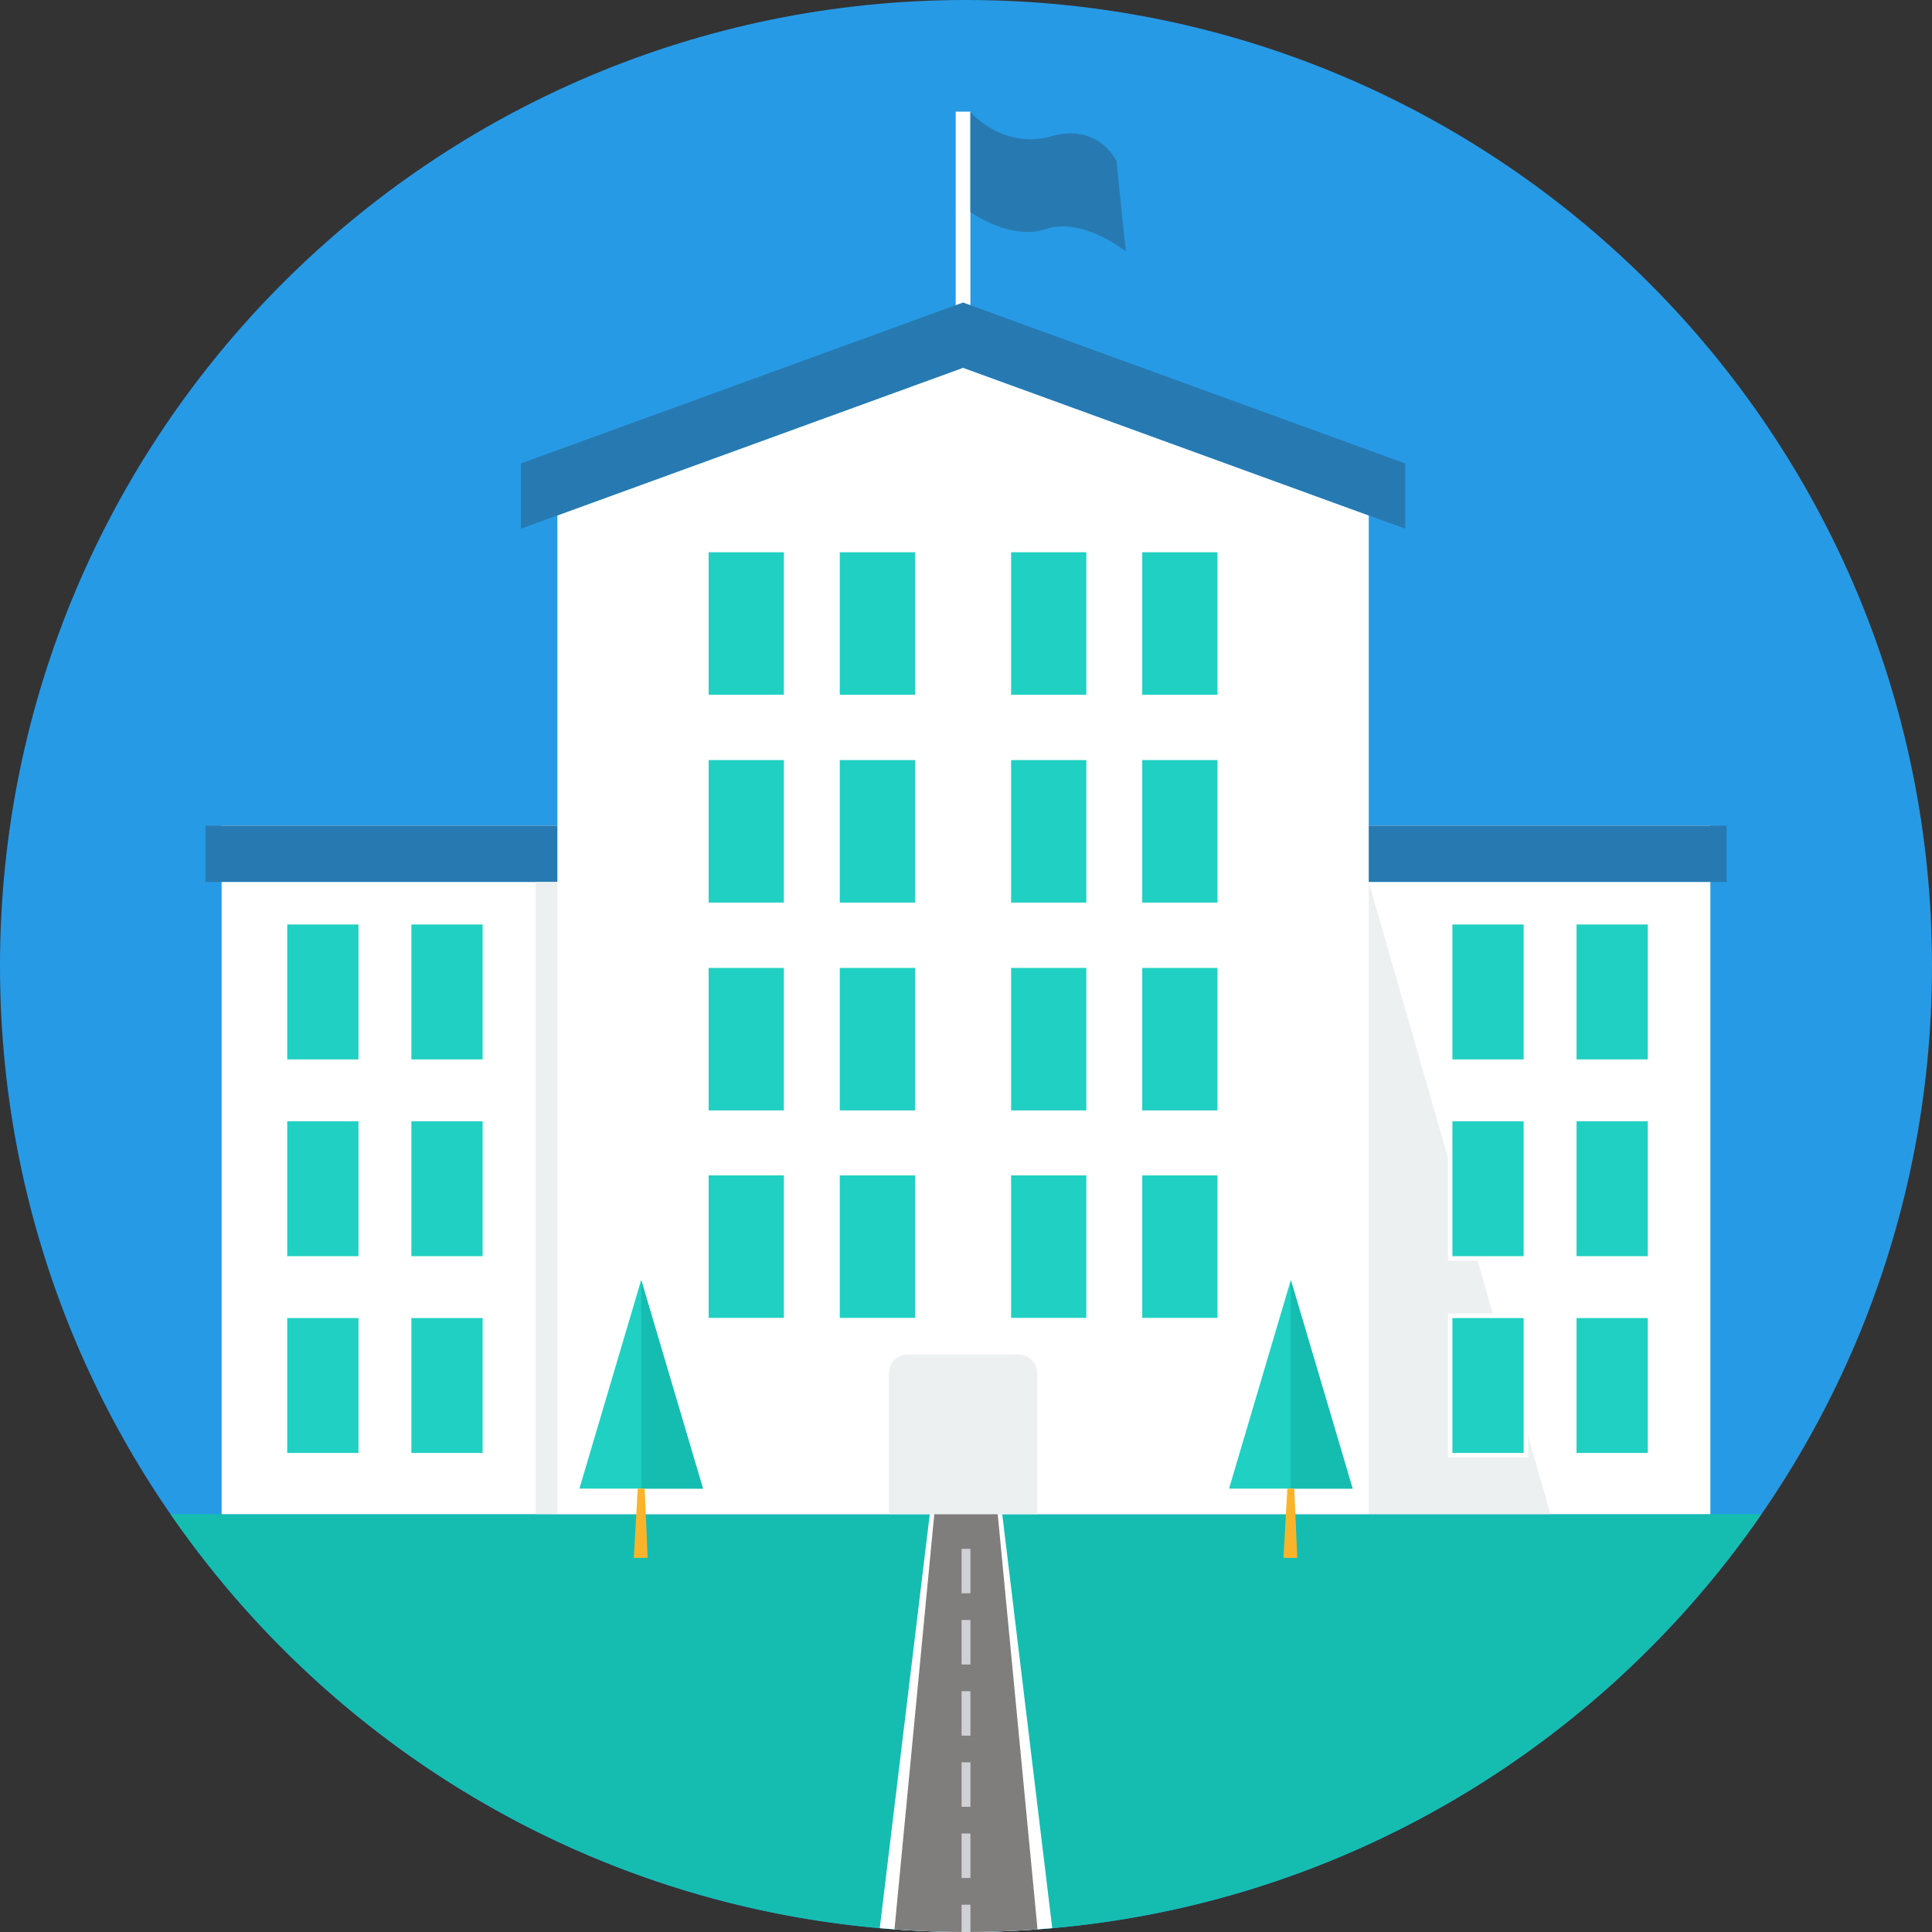 <?xml version="1.0" encoding="UTF-8" standalone="no"?><!DOCTYPE svg PUBLIC "-//W3C//DTD SVG 1.1//EN" "http://www.w3.org/Graphics/SVG/1.1/DTD/svg11.dtd"><svg width="100%" height="100%" viewBox="0 0 512 512" version="1.1" xmlns="http://www.w3.org/2000/svg" xmlns:xlink="http://www.w3.org/1999/xlink" xml:space="preserve" xmlns:serif="http://www.serif.com/" style="fill-rule:evenodd;clip-rule:evenodd;stroke-linejoin:round;stroke-miterlimit:1.414;"><rect x="0" y="0" width="512" height="512" fill="#333333" stroke="none"/><path d="M256.001,0c141.385,0 255.999,114.614 255.999,255.999c0,141.387 -114.614,256.001 -255.999,256.001c-141.385,0 -256.001,-114.614 -256.001,-256.001c0,-141.385 114.616,-255.999 256.001,-255.999Z" style="fill:#279ae6;fill-rule:nonzero;"/><path d="M466.804,401.261c-46.181,66.893 -123.366,110.739 -210.803,110.739c-87.438,0 -164.62,-43.846 -210.803,-110.74l421.606,0l0,0.001Z" style="fill:#15bdb1;fill-rule:nonzero;"/><g><rect x="58.732" y="218.808" width="394.536" height="182.452" style="fill:#fff;fill-rule:nonzero;"/><rect x="253.27" y="29.59" width="3.899" height="54.716" style="fill:#fff;fill-rule:nonzero;"/></g><g><path d="M295.896,42.749c0,0 -4.578,-10.235 -17.347,-6.628c-12.769,3.606 -21.38,-6.437 -21.38,-6.437l0,26.514c0,0 10.558,7.701 20.112,4.483c9.553,-3.217 21.08,5.944 21.08,5.944l-2.465,-23.876Z" style="fill:#277ab1;fill-rule:nonzero;"/><rect x="54.423" y="218.808" width="403.155" height="14.928" style="fill:#277ab1;fill-rule:nonzero;"/></g><path d="M362.727,136.586l0,264.675l-215.017,0l0,-264.675l107.508,-39.13l107.509,39.13Z" style="fill:#fff;fill-rule:nonzero;"/><path d="M138.047,122.817l117.172,-42.649l117.173,42.649l0,17.288l-117.174,-42.649l-117.172,42.649l0,-17.288l0.001,0Z" style="fill:#277ab1;fill-rule:nonzero;"/><g><path d="M410.898,401.261l-48.171,-167.525l0,167.525l48.171,0Z" style="fill:#ecf0f1;fill-rule:nonzero;"/><rect x="141.901" y="233.736" width="5.809" height="167.524" style="fill:#ecf0f1;fill-rule:nonzero;"/></g><rect x="74.929" y="243.812" width="21.258" height="38.128" style="fill:#fff;fill-rule:nonzero;"/><rect x="76.118" y="245" width="18.878" height="35.75" style="fill:#20d0c2;fill-rule:nonzero;"/><rect x="107.832" y="243.812" width="21.258" height="38.128" style="fill:#fff;fill-rule:nonzero;"/><rect x="109.021" y="245" width="18.878" height="35.75" style="fill:#20d0c2;fill-rule:nonzero;"/><rect x="74.929" y="295.961" width="21.258" height="38.129" style="fill:#fff;fill-rule:nonzero;"/><rect x="76.118" y="297.151" width="18.878" height="35.75" style="fill:#20d0c2;fill-rule:nonzero;"/><rect x="107.832" y="295.961" width="21.258" height="38.129" style="fill:#fff;fill-rule:nonzero;"/><rect x="109.021" y="297.151" width="18.878" height="35.75" style="fill:#20d0c2;fill-rule:nonzero;"/><rect x="74.929" y="348.109" width="21.258" height="38.129" style="fill:#fff;fill-rule:nonzero;"/><rect x="76.118" y="349.299" width="18.878" height="35.749" style="fill:#20d0c2;fill-rule:nonzero;"/><rect x="107.832" y="348.109" width="21.258" height="38.129" style="fill:#fff;fill-rule:nonzero;"/><rect x="109.021" y="349.299" width="18.878" height="35.749" style="fill:#20d0c2;fill-rule:nonzero;"/><rect x="186.541" y="145.097" width="22.451" height="40.27" style="fill:#fff;fill-rule:nonzero;"/><rect x="187.796" y="146.352" width="19.939" height="37.759" style="fill:#20d0c2;fill-rule:nonzero;"/><rect x="221.291" y="145.097" width="22.451" height="40.27" style="fill:#fff;fill-rule:nonzero;"/><rect x="222.547" y="146.352" width="19.939" height="37.759" style="fill:#20d0c2;fill-rule:nonzero;"/><rect x="186.541" y="200.175" width="22.451" height="40.272" style="fill:#fff;fill-rule:nonzero;"/><rect x="187.796" y="201.432" width="19.939" height="37.758" style="fill:#20d0c2;fill-rule:nonzero;"/><rect x="221.291" y="200.175" width="22.451" height="40.272" style="fill:#fff;fill-rule:nonzero;"/><rect x="222.547" y="201.432" width="19.939" height="37.758" style="fill:#20d0c2;fill-rule:nonzero;"/><rect x="186.541" y="255.255" width="22.451" height="40.271" style="fill:#fff;fill-rule:nonzero;"/><rect x="187.796" y="256.51" width="19.939" height="37.759" style="fill:#20d0c2;fill-rule:nonzero;"/><rect x="221.291" y="255.255" width="22.451" height="40.271" style="fill:#fff;fill-rule:nonzero;"/><rect x="222.547" y="256.51" width="19.939" height="37.759" style="fill:#20d0c2;fill-rule:nonzero;"/><rect x="266.695" y="145.097" width="22.453" height="40.27" style="fill:#fff;fill-rule:nonzero;"/><rect x="267.952" y="146.352" width="19.939" height="37.759" style="fill:#20d0c2;fill-rule:nonzero;"/><rect x="301.446" y="145.097" width="22.451" height="40.27" style="fill:#fff;fill-rule:nonzero;"/><rect x="302.703" y="146.352" width="19.939" height="37.759" style="fill:#20d0c2;fill-rule:nonzero;"/><rect x="266.695" y="200.175" width="22.453" height="40.272" style="fill:#fff;fill-rule:nonzero;"/><rect x="267.952" y="201.432" width="19.939" height="37.758" style="fill:#20d0c2;fill-rule:nonzero;"/><rect x="301.446" y="200.175" width="22.451" height="40.272" style="fill:#fff;fill-rule:nonzero;"/><rect x="302.703" y="201.432" width="19.939" height="37.758" style="fill:#20d0c2;fill-rule:nonzero;"/><rect x="266.695" y="255.255" width="22.453" height="40.271" style="fill:#fff;fill-rule:nonzero;"/><rect x="267.952" y="256.51" width="19.939" height="37.759" style="fill:#20d0c2;fill-rule:nonzero;"/><rect x="301.446" y="255.255" width="22.451" height="40.271" style="fill:#fff;fill-rule:nonzero;"/><rect x="302.703" y="256.51" width="19.939" height="37.759" style="fill:#20d0c2;fill-rule:nonzero;"/><rect x="186.541" y="310.231" width="22.451" height="40.271" style="fill:#fff;fill-rule:nonzero;"/><rect x="187.796" y="311.487" width="19.939" height="37.76" style="fill:#20d0c2;fill-rule:nonzero;"/><rect x="221.291" y="310.231" width="22.451" height="40.271" style="fill:#fff;fill-rule:nonzero;"/><rect x="222.547" y="311.487" width="19.939" height="37.76" style="fill:#20d0c2;fill-rule:nonzero;"/><rect x="266.695" y="310.231" width="22.453" height="40.271" style="fill:#fff;fill-rule:nonzero;"/><rect x="267.952" y="311.487" width="19.939" height="37.76" style="fill:#20d0c2;fill-rule:nonzero;"/><rect x="301.446" y="310.231" width="22.451" height="40.271" style="fill:#fff;fill-rule:nonzero;"/><rect x="302.703" y="311.487" width="19.939" height="37.76" style="fill:#20d0c2;fill-rule:nonzero;"/><rect x="383.713" y="243.812" width="21.258" height="38.128" style="fill:#fff;fill-rule:nonzero;"/><rect x="384.902" y="245" width="18.878" height="35.75" style="fill:#20d0c2;fill-rule:nonzero;"/><rect x="416.613" y="243.812" width="21.258" height="38.128" style="fill:#fff;fill-rule:nonzero;"/><rect x="417.803" y="245" width="18.878" height="35.75" style="fill:#20d0c2;fill-rule:nonzero;"/><rect x="383.713" y="295.961" width="21.258" height="38.129" style="fill:#fff;fill-rule:nonzero;"/><rect x="384.902" y="297.151" width="18.878" height="35.75" style="fill:#20d0c2;fill-rule:nonzero;"/><rect x="416.613" y="295.961" width="21.258" height="38.129" style="fill:#fff;fill-rule:nonzero;"/><rect x="417.803" y="297.151" width="18.878" height="35.75" style="fill:#20d0c2;fill-rule:nonzero;"/><rect x="383.713" y="348.109" width="21.258" height="38.129" style="fill:#fff;fill-rule:nonzero;"/><rect x="384.902" y="349.299" width="18.878" height="35.749" style="fill:#20d0c2;fill-rule:nonzero;"/><rect x="416.613" y="348.109" width="21.258" height="38.129" style="fill:#fff;fill-rule:nonzero;"/><g><rect x="417.803" y="349.299" width="18.878" height="35.749" style="fill:#20d0c2;fill-rule:nonzero;"/><path d="M153.551,394.493l32.741,0l-16.369,-55.271l-16.372,55.271Z" style="fill:#20d0c2;fill-rule:nonzero;"/></g><path d="M169.923,394.493l16.369,0l-16.369,-55.271l0,55.271Z" style="fill:#15bdb1;fill-rule:nonzero;"/><path d="M169,394.493l1.844,0l0.782,18.351l-3.647,0l1.021,-18.351Z" style="fill:#fbb429;fill-rule:nonzero;"/><path d="M325.711,394.493l32.74,0l-16.369,-55.271l-16.371,55.271Z" style="fill:#20d0c2;fill-rule:nonzero;"/><path d="M342.081,394.493l16.369,0l-16.369,-55.271l0,55.271Z" style="fill:#15bdb1;fill-rule:nonzero;"/><path d="M341.159,394.493l1.842,0l0.782,18.351l-3.648,0l1.024,-18.351Z" style="fill:#fbb429;fill-rule:nonzero;"/><path d="M265.602,401.261l13.254,109.725c-7.53,0.667 -15.153,1.015 -22.855,1.015c-7.704,0 -15.325,-0.348 -22.854,-1.015l13.253,-109.725l19.202,0Z" style="fill:#fff;fill-rule:nonzero;"/><path d="M247.596,401.261l16.811,0l10.549,110.041c-6.259,0.458 -12.58,0.699 -18.954,0.699c-6.377,0 -12.695,-0.242 -18.954,-0.699l10.548,-110.041Z" style="fill:#807d7d;fill-rule:nonzero;"/><path d="M254.824,504.759l2.356,0l0,7.238l-1.179,0.003l-1.177,-0.004l0,-7.237Zm0,-94.301l2.356,0l0,11.786l-2.356,0l0,-11.786Zm0,18.859l2.356,0l0,11.789l-2.356,0l0,-11.789Zm0,18.861l2.356,0l0,11.786l-2.356,0l0,-11.786Zm0,18.861l2.356,0l0,11.786l-2.356,0l0,-11.786Zm0,18.859l2.356,0l0,11.789l-2.356,0l0,-11.789Z" style="fill:#d0d1d4;fill-rule:nonzero;"/><path d="M240.561,358.94l29.316,0c2.745,0 4.99,2.243 4.99,4.988l0,37.333l-39.295,0l0,-37.333c-0.001,-2.745 2.244,-4.988 4.989,-4.988Z" style="fill:#ecf0f1;fill-rule:nonzero;"/></svg>